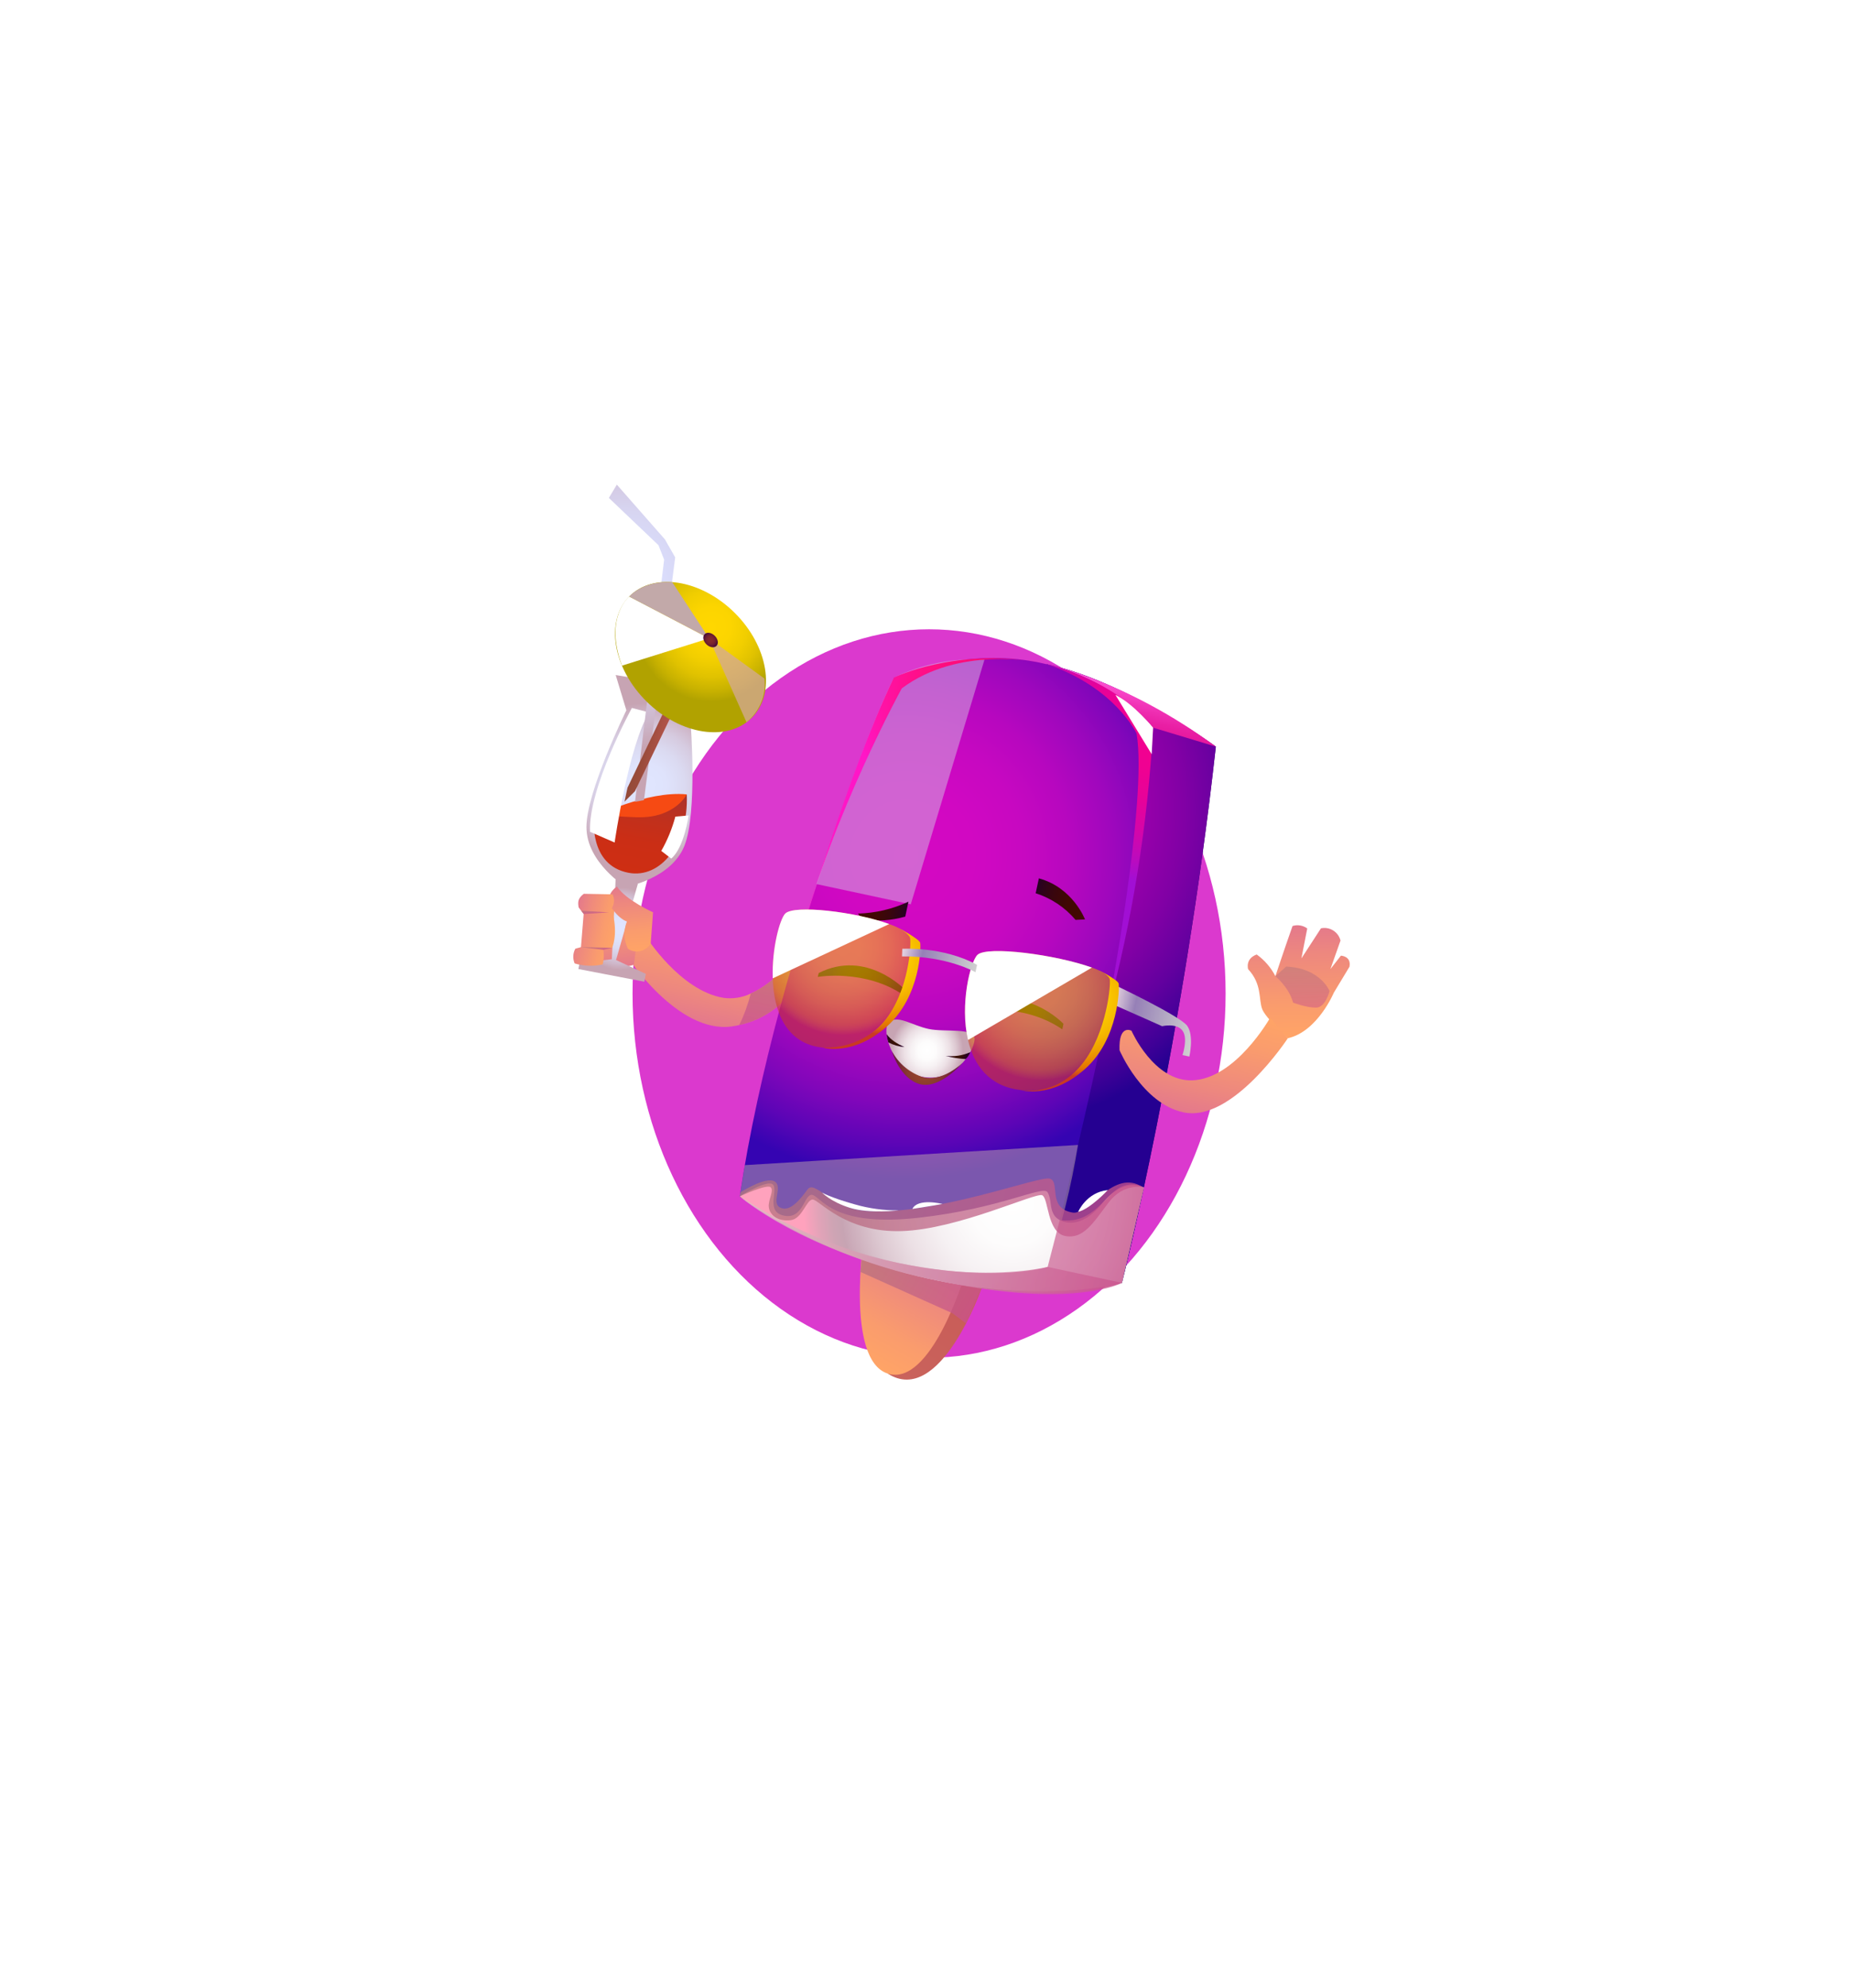 <svg width="178" height="191" viewBox="0 0 178 191" fill="none" xmlns="http://www.w3.org/2000/svg">
<g opacity="0.8" filter="url(#filter0_f_595_12489)">
<ellipse cx="89.296" cy="95.468" rx="28.5" ry="35" fill="#D208C2"/>
</g>
<path fill-rule="evenodd" clip-rule="evenodd" d="M60.228 91.84C60.228 91.84 65.106 99.358 70.321 98.634C70.574 98.597 70.821 98.554 71.06 98.496C76.004 97.421 77.364 92.901 77.364 92.901L78.003 89.923C78.003 89.923 75.328 94.059 72.155 95.47L72.155 95.473C71.343 95.864 70.433 96.008 69.54 95.885C65.368 95.202 62.09 89.998 62.09 89.998C62.09 89.998 60.533 89.551 60.228 91.84Z" fill="url(#paint0_linear_595_12489)"/>
<path style="mix-blend-mode:multiply" opacity="0.74" fill-rule="evenodd" clip-rule="evenodd" d="M71.06 98.496C76.004 97.421 77.364 92.901 77.364 92.901L78.003 89.923C78.003 89.923 75.328 94.058 72.155 95.469L72.155 95.473C71.89 96.514 71.523 97.526 71.06 98.496Z" fill="url(#paint1_linear_595_12489)"/>
<path fill-rule="evenodd" clip-rule="evenodd" d="M56.737 92.348C58.037 92.997 59.536 93.125 60.927 92.706L61.554 87.65L58.233 86.492L56.737 92.348Z" fill="url(#paint2_linear_595_12489)"/>
<path fill-rule="evenodd" clip-rule="evenodd" d="M100.692 121.739L107.832 123.271C107.832 123.271 113.705 100.273 116.857 71.744C116.857 71.744 108.298 65.473 100.61 63.823L100.692 121.739Z" fill="url(#paint3_linear_595_12489)"/>
<path fill-rule="evenodd" clip-rule="evenodd" d="M100.692 121.739L107.832 123.271C107.832 123.271 113.705 100.273 116.857 71.744C116.857 71.744 108.298 65.473 100.61 63.823L100.692 121.739Z" fill="url(#paint4_radial_595_12489)"/>
<path fill-rule="evenodd" clip-rule="evenodd" d="M100.692 121.739C100.692 121.739 108.765 91.736 110.827 69.923C110.827 69.923 102.158 58.928 85.914 65.107C85.914 65.107 74.726 90.735 71.1 114.959C71.1 114.959 82.856 123.751 100.692 121.739Z" fill="url(#paint5_radial_595_12489)"/>
<path fill-rule="evenodd" clip-rule="evenodd" d="M71.1 114.959C71.1 114.959 88.196 127.369 107.832 123.271L100.692 121.739C100.692 121.739 91.051 122.301 86.226 121.002C80.968 119.579 75.892 117.551 71.1 114.959Z" fill="#24000A"/>
<path fill-rule="evenodd" clip-rule="evenodd" d="M94.356 123.745C94.356 123.745 90.371 135.237 85.328 131.992L92.523 123.351L94.356 123.745Z" fill="url(#paint6_linear_595_12489)"/>
<path fill-rule="evenodd" clip-rule="evenodd" d="M92.656 122.733C92.656 122.733 89.446 133.305 85.328 131.992C81.209 130.679 83.05 118.693 83.05 118.693C83.05 118.693 85.932 118.678 92.656 122.733Z" fill="url(#paint7_linear_595_12489)"/>
<path fill-rule="evenodd" clip-rule="evenodd" d="M116.858 71.744L110.827 69.923C110.827 69.923 107.657 65.608 100.61 63.823C100.61 63.823 108.225 65.348 116.858 71.744Z" fill="url(#paint8_linear_595_12489)"/>
<path fill-rule="evenodd" clip-rule="evenodd" d="M121.311 96.961C120.953 96.009 121.315 94.589 119.96 93.127C119.96 93.127 119.655 92.136 120.783 91.717C121.539 92.26 122.156 92.975 122.582 93.802C122.582 93.802 123.355 91.458 124.229 88.981C124.467 88.907 124.718 88.889 124.964 88.93C125.209 88.971 125.442 89.069 125.643 89.216L125.08 92.097L126.96 89.204C127.364 89.118 127.787 89.192 128.137 89.411C128.488 89.63 128.739 89.977 128.839 90.379L127.868 93.125L128.878 91.83C128.878 91.83 129.9 91.871 129.7 92.898L128.2 95.382C128.2 95.382 126.635 99.129 123.777 99.766C123.777 99.766 121.64 97.835 121.311 96.961Z" fill="url(#paint9_linear_595_12489)"/>
<path fill-rule="evenodd" clip-rule="evenodd" d="M106.392 97.472C106.392 97.472 110.346 76.93 109.238 70.487C109.238 70.487 107.179 66.053 100.61 63.823C100.61 63.823 107.083 65.221 110.827 69.922C110.315 79.235 108.829 88.469 106.392 97.472Z" fill="url(#paint10_radial_595_12489)"/>
<g style="mix-blend-mode:soft-light" opacity="0.5">
<path fill-rule="evenodd" clip-rule="evenodd" d="M94.621 63.386L87.536 86.897L78.474 84.953C78.474 84.953 82.895 71.171 85.914 65.107C88.625 63.811 91.62 63.219 94.621 63.386Z" fill="#D2BDE1"/>
</g>
<path style="mix-blend-mode:multiply" opacity="0.74" fill-rule="evenodd" clip-rule="evenodd" d="M92.849 127.172L91.541 126.191L82.703 122.223L83.05 118.693C86.265 120.346 88.942 121.197 92.523 123.351L94.356 123.744L92.849 127.172Z" fill="url(#paint11_linear_595_12489)"/>
<path fill-rule="evenodd" clip-rule="evenodd" d="M104.282 88.347C104.282 88.347 103.11 85.284 99.847 84.401L99.54 85.832C101.033 86.309 102.362 87.196 103.375 88.392L104.282 88.347Z" fill="url(#paint12_linear_595_12489)"/>
<path fill-rule="evenodd" clip-rule="evenodd" d="M82.46 87.788C84.139 87.743 85.792 87.353 87.314 86.643L87.007 88.075C85.679 88.46 84.284 88.554 82.916 88.351L82.46 87.788Z" fill="url(#paint13_linear_595_12489)"/>
<g style="mix-blend-mode:soft-light">
<path fill-rule="evenodd" clip-rule="evenodd" d="M110.827 69.922L110.691 72.472L107.207 66.773C108.966 67.636 110.827 69.922 110.827 69.922Z" fill="white"/>
</g>
<path fill-rule="evenodd" clip-rule="evenodd" d="M99.707 63.639C99.707 63.639 92.181 62.025 86.674 66.145C86.674 66.145 80.138 77.978 76.763 90.565C76.763 90.565 81.395 74.475 85.914 65.107C85.914 65.107 91.78 62.243 99.707 63.639Z" fill="url(#paint14_radial_595_12489)"/>
<g style="mix-blend-mode:soft-light" opacity="0.5">
<path fill-rule="evenodd" clip-rule="evenodd" d="M103.609 110.021L71.586 111.959L71.1 114.959C71.1 114.959 83.697 124.45 100.692 121.739C101.992 117.922 102.967 114.002 103.609 110.021Z" fill="#C2A9A9"/>
</g>
<path style="mix-blend-mode:multiply" opacity="0.5" fill-rule="evenodd" clip-rule="evenodd" d="M122.583 93.803C122.583 93.803 123.885 94.871 124.281 96.343C124.281 96.343 125.551 96.831 126.484 96.824C127.417 96.817 127.783 95.228 127.783 95.228C127.783 95.228 126.922 93.017 123.61 92.882L122.583 93.803Z" fill="url(#paint15_linear_595_12489)"/>
<path fill-rule="evenodd" clip-rule="evenodd" d="M109.937 114.114C109.937 114.114 108.059 113.005 105.922 115.657C103.785 118.309 101.806 117.519 101.326 116.776C100.845 116.033 101.102 115.282 100.682 114.567C100.262 113.851 96.132 116.149 88.257 117.02C80.383 117.89 79.097 115.299 78.192 114.861C77.288 114.423 77.331 117.142 75.432 116.828C73.532 116.514 74.8 114.438 74.311 113.846C73.822 113.253 71.1 114.959 71.1 114.959C71.1 114.959 77.84 120.33 89.186 122.855C100.531 125.381 107.832 123.27 107.832 123.27L109.937 114.114Z" fill="url(#paint16_radial_595_12489)"/>
<path style="mix-blend-mode:multiply" opacity="0.74" fill-rule="evenodd" clip-rule="evenodd" d="M101.854 117.237L100.692 121.739C100.692 121.739 87.118 125.184 71.1 114.959C71.1 114.959 77.012 120.244 90.092 123.049C103.172 125.855 107.832 123.271 107.832 123.271L109.937 114.114C109.937 114.114 108.447 113.12 106.869 114.688C105.292 116.256 104.227 117.544 101.854 117.237Z" fill="url(#paint17_linear_595_12489)"/>
<path style="mix-blend-mode:multiply" opacity="0.74" fill-rule="evenodd" clip-rule="evenodd" d="M109.84 114.093C109.84 114.093 108.008 113.639 106.551 115.551C105.094 117.463 104.151 119.105 102.384 118.769C100.617 118.433 100.798 115.148 100.169 114.853C99.541 114.557 92.094 118.125 86.664 118.297C81.234 118.469 78.733 115.276 78.113 115.266C77.493 115.255 77.125 117.126 75.981 117.251C74.685 117.392 73.967 116.695 73.89 115.99C73.812 115.285 74.424 114.421 74.07 114.084C73.716 113.746 71.1 114.959 71.1 114.959L71.186 114.562C71.186 114.562 73.59 113.021 74.442 113.524C75.294 114.026 74.067 115.591 74.998 116.042C75.93 116.494 76.902 115.263 77.613 114.295C78.323 113.328 79.896 116.154 83.256 116.369C89.983 116.799 99.827 112.966 100.893 113.256C101.958 113.545 100.599 116.118 103.117 116.521C104.647 116.766 107.081 112.191 109.84 114.093Z" fill="url(#paint18_linear_595_12489)"/>
<g style="mix-blend-mode:soft-light">
<path fill-rule="evenodd" clip-rule="evenodd" d="M86.394 116.306C86.394 116.306 83.581 116.654 81.693 116.064C79.805 115.474 79.014 114.597 79.014 114.597C79.014 114.597 79.757 115.057 82.15 115.728C83.529 116.127 84.959 116.322 86.394 116.306Z" fill="white"/>
</g>
<g style="mix-blend-mode:soft-light">
<path fill-rule="evenodd" clip-rule="evenodd" d="M90.58 115.689C90.58 115.689 88.214 115.092 87.689 116.167C87.689 116.167 89.907 115.826 90.58 115.689Z" fill="white"/>
</g>
<path style="mix-blend-mode:multiply" opacity="0.74" fill-rule="evenodd" clip-rule="evenodd" d="M107.832 123.271L100.692 121.739C100.692 121.739 96.204 123.294 86.565 121.41C76.925 119.525 71.1 114.959 71.1 114.959C71.1 114.959 77.796 120.276 88.414 122.692C101.942 125.769 107.832 123.271 107.832 123.271Z" fill="url(#paint19_linear_595_12489)"/>
<g style="mix-blend-mode:soft-light">
<path fill-rule="evenodd" clip-rule="evenodd" d="M106.472 114.358C106.472 114.358 104.793 116.164 103.619 116.453C103.619 116.453 104.422 114.558 106.472 114.358Z" fill="white"/>
</g>
<path fill-rule="evenodd" clip-rule="evenodd" d="M78.597 93.871C78.597 93.871 83.148 93.081 86.884 95.648L86.998 95.115C86.998 95.115 83.274 91.172 78.692 93.499L78.597 93.871Z" fill="url(#paint20_radial_595_12489)"/>
<path fill-rule="evenodd" clip-rule="evenodd" d="M93.812 97.135C93.812 97.135 98.363 96.345 102.099 98.912L102.213 98.379C102.213 98.379 98.489 94.436 93.906 96.762L93.812 97.135Z" fill="url(#paint21_radial_595_12489)"/>
<path fill-rule="evenodd" clip-rule="evenodd" d="M85.54 98.133C84.532 98.758 85.757 102.858 88.562 103.46C91.724 104.138 93.617 101.063 93.669 99.876C93.722 98.69 90.825 99.21 89.256 98.873C87.687 98.537 86.429 97.58 85.54 98.133Z" fill="url(#paint22_radial_595_12489)"/>
<path fill-rule="evenodd" clip-rule="evenodd" d="M85.211 99.378C85.659 99.957 86.193 100.273 86.928 100.616C86.386 100.571 85.859 100.417 85.379 100.164C85.298 99.908 85.242 99.645 85.211 99.378Z" fill="url(#paint23_radial_595_12489)"/>
<path fill-rule="evenodd" clip-rule="evenodd" d="M90.889 101.458C91.696 101.556 92.513 101.434 93.255 101.103C93.161 101.355 93.011 101.582 92.818 101.77C92.167 101.73 91.521 101.626 90.889 101.458Z" fill="url(#paint24_radial_595_12489)"/>
<path fill-rule="evenodd" clip-rule="evenodd" d="M85.73 101.028C85.73 101.028 86.473 103.65 88.407 104.174C90.34 104.698 92.514 102.128 92.514 102.128C92.514 102.128 90.517 104.112 88.562 103.46C87.353 103.021 86.346 102.156 85.73 101.028Z" fill="url(#paint25_radial_595_12489)"/>
<path fill-rule="evenodd" clip-rule="evenodd" d="M108.748 99.043C108.748 99.043 107.504 98.368 107.601 100.916C107.601 100.916 109.763 106.029 113.743 106.888C118.446 107.902 123.777 99.766 123.777 99.766L122.069 97.807C122.069 97.807 118.747 103.693 114.569 103.812C110.89 103.916 108.748 99.043 108.748 99.043Z" fill="url(#paint26_linear_595_12489)"/>
<path fill-rule="evenodd" clip-rule="evenodd" d="M66.376 69.441L68.586 66.676L63.904 65.651L59.176 64.866L60.202 68.254C60.202 68.254 56.357 76.061 56.365 79.482C56.374 82.904 60.141 85.222 60.141 85.222C60.141 85.222 64.498 84.466 65.775 81.292C67.052 78.118 66.376 69.441 66.376 69.441Z" fill="url(#paint27_radial_595_12489)"/>
<path fill-rule="evenodd" clip-rule="evenodd" d="M59.21 92.25L61.312 84.91L59.168 84.497L58.804 92.172L55.699 92.547L55.59 93.116L61.927 94.334L62.072 93.581L59.21 92.25Z" fill="url(#paint28_radial_595_12489)"/>
<path fill-rule="evenodd" clip-rule="evenodd" d="M57.093 78.504C57.093 78.504 56.542 83.125 60.401 83.867C63.488 84.461 66.2 81.095 66.009 76.333C66.009 76.333 65.047 77.452 62.364 77.821C59.681 78.189 57.093 78.504 57.093 78.504Z" fill="url(#paint29_linear_595_12489)"/>
<path fill-rule="evenodd" clip-rule="evenodd" d="M57.093 78.504C57.093 78.504 62.153 75.952 66.009 76.333C66.009 76.333 65.351 77.679 63.371 78.278C61.392 78.877 59.536 78.197 57.093 78.504Z" fill="#F64A13"/>
<g style="mix-blend-mode:soft-light">
<path fill-rule="evenodd" clip-rule="evenodd" d="M60.732 68.028C60.732 68.028 56.513 75.76 56.71 79.929L59.073 80.959C59.073 80.959 60.426 71.584 62.396 68.464L60.732 68.028Z" fill="white"/>
</g>
<g style="mix-blend-mode:soft-light">
<path fill-rule="evenodd" clip-rule="evenodd" d="M63.556 81.766C64.148 80.73 64.603 79.622 64.909 78.469L66.185 78.357C66.185 78.357 65.761 81.458 64.513 82.501L63.556 81.766Z" fill="white"/>
</g>
<path fill-rule="evenodd" clip-rule="evenodd" d="M62.54 90.65L62.765 87.662C62.765 87.662 60.182 86.514 59.299 85.19C59.299 85.19 58.333 85.768 58.52 86.844C58.52 86.844 59.294 88.212 60.257 88.548C60.086 88.967 60.007 89.417 60.024 89.87C60.041 90.322 60.155 90.765 60.358 91.169C60.533 91.286 60.73 91.366 60.937 91.403C61.145 91.44 61.357 91.434 61.562 91.385C61.767 91.336 61.959 91.246 62.128 91.119C62.296 90.993 62.436 90.833 62.54 90.65Z" fill="url(#paint30_linear_595_12489)"/>
<path fill-rule="evenodd" clip-rule="evenodd" d="M56.108 85.887C55.551 86.32 55.522 86.643 55.613 87.192L56.097 87.824L55.837 91.013L55.295 91.163C55.179 91.379 55.113 91.618 55.102 91.863C55.091 92.108 55.135 92.352 55.231 92.577C56.105 92.843 57.032 92.874 57.922 92.668C58.055 92.167 58.066 91.641 57.954 91.136L58.831 91.07C58.831 91.07 59.392 89.92 58.914 87.834L58.53 87.676C58.53 87.676 59.327 86.851 58.869 85.937L56.108 85.887Z" fill="url(#paint31_linear_595_12489)"/>
<path style="mix-blend-mode:multiply" opacity="0.74" fill-rule="evenodd" clip-rule="evenodd" d="M56.097 87.824L58.53 87.676L55.858 87.511L56.097 87.824Z" fill="url(#paint32_linear_595_12489)"/>
<path style="mix-blend-mode:multiply" opacity="0.74" fill-rule="evenodd" clip-rule="evenodd" d="M57.976 91.269L55.837 91.013L58.831 91.07L57.976 91.269Z" fill="url(#paint33_linear_595_12489)"/>
<path opacity="0.55" fill-rule="evenodd" clip-rule="evenodd" d="M79.083 100.668C75.501 100.302 74.371 97.125 74.27 94.011C74.172 91.143 74.947 88.326 75.464 87.79C76.328 86.904 82.27 87.623 85.465 88.794C86.387 89.127 87.08 89.503 87.361 89.887C88.62 91.6 85.964 101.374 79.083 100.668Z" fill="url(#paint34_radial_595_12489)"/>
<path opacity="0.55" fill-rule="evenodd" clip-rule="evenodd" d="M98.129 104.749C95.046 104.402 93.596 102.333 93.038 99.935C92.236 96.5 93.264 92.4 93.946 91.75C94.879 90.865 101.473 91.729 104.949 92.977C105.906 93.327 106.626 93.7 106.93 94.08C108.327 95.823 105.625 105.587 98.129 104.749Z" fill="url(#paint35_radial_595_12489)"/>
<path fill-rule="evenodd" clip-rule="evenodd" d="M107.192 94.673C107.192 94.673 113.432 97.633 114.105 98.574C114.778 99.516 114.31 101.527 114.31 101.527L113.648 101.385C113.648 101.385 114.211 99.778 113.643 99.027C113.075 98.276 111.692 98.608 111.692 98.608L107.196 96.612C107.196 96.612 107.454 95.268 107.192 94.673Z" fill="url(#paint36_linear_595_12489)"/>
<path fill-rule="evenodd" clip-rule="evenodd" d="M79.084 100.667C79.084 100.667 81.954 101.546 85.231 98.643C88.508 95.74 88.517 90.951 88.443 90.595C88.369 90.238 86.412 89.193 86.412 89.193C86.412 89.193 87.323 89.691 87.463 90.117C87.604 90.544 87.407 95.224 84.99 98.117C82.603 100.974 79.084 100.667 79.084 100.667Z" fill="url(#paint37_radial_595_12489)"/>
<path fill-rule="evenodd" clip-rule="evenodd" d="M98.131 104.752C98.131 104.752 101.001 105.631 104.277 102.728C107.554 99.825 107.596 94.872 107.522 94.515C107.448 94.159 105.658 93.262 105.658 93.262C105.658 93.262 106.511 93.642 106.652 94.068C106.793 94.495 106.384 99.253 104.036 102.202C101.438 105.466 98.131 104.752 98.131 104.752Z" fill="url(#paint38_radial_595_12489)"/>
<g style="mix-blend-mode:soft-light">
<path fill-rule="evenodd" clip-rule="evenodd" d="M85.465 88.794L74.27 94.011C74.172 91.143 74.947 88.326 75.464 87.79C76.328 86.904 82.27 87.623 85.465 88.794Z" fill="white"/>
</g>
<g style="mix-blend-mode:soft-light">
<path fill-rule="evenodd" clip-rule="evenodd" d="M104.949 92.977L93.038 99.935C92.236 96.5 93.264 92.4 93.946 91.75C94.879 90.865 101.473 91.729 104.949 92.977Z" fill="white"/>
</g>
<path fill-rule="evenodd" clip-rule="evenodd" d="M86.721 91.171C86.721 91.171 90.606 90.916 93.91 92.713L93.758 93.421C93.758 93.421 91.022 91.85 86.691 91.905L86.721 91.171Z" fill="url(#paint39_linear_595_12489)"/>
<path fill-rule="evenodd" clip-rule="evenodd" d="M61.032 77.047L63.831 53.777L63.286 52.388L58.52 47.847L59.286 46.57L63.901 51.825L64.894 53.557L61.894 76.885L61.032 77.047Z" fill="url(#paint40_radial_595_12489)"/>
<path fill-rule="evenodd" clip-rule="evenodd" d="M65.685 64.443L60.309 75.696L60.022 77.035L61.028 76.032L66.418 64.833L65.685 64.443Z" fill="url(#paint41_linear_595_12489)"/>
<path d="M72.264 68.962C74.595 66.602 73.845 62.082 70.59 58.867C67.334 55.652 62.806 54.959 60.475 57.32C58.144 59.68 58.894 64.2 62.149 67.414C65.405 70.629 69.933 71.322 72.264 68.962Z" fill="url(#paint42_radial_595_12489)"/>
<g style="mix-blend-mode:soft-light">
<path fill-rule="evenodd" clip-rule="evenodd" d="M59.781 63.962L68.146 61.342L60.475 57.32C60.475 57.32 58.038 59.288 59.781 63.962Z" fill="white"/>
</g>
<g style="mix-blend-mode:soft-light">
<path fill-rule="evenodd" clip-rule="evenodd" d="M64.613 55.939L68.146 61.342L60.475 57.32C60.475 57.32 61.808 55.753 64.613 55.939Z" fill="#C2A9A9"/>
</g>
<g style="mix-blend-mode:multiply" opacity="0.74">
<path fill-rule="evenodd" clip-rule="evenodd" d="M71.75 69.406L68.146 61.342L73.479 65.209C73.562 65.997 73.447 66.793 73.146 67.526C72.844 68.259 72.364 68.905 71.75 69.406Z" fill="#D4A998"/>
</g>
<path fill-rule="evenodd" clip-rule="evenodd" d="M68.697 61.094C69.012 61.405 69.087 61.84 68.864 62.065C68.642 62.291 68.206 62.221 67.891 61.91C67.576 61.599 67.501 61.164 67.723 60.938C67.946 60.713 68.382 60.783 68.697 61.094Z" fill="url(#paint43_radial_595_12489)"/>
<defs>
<filter id="filter0_f_595_12489" x="0.796" y="0.468" width="177" height="190" filterUnits="userSpaceOnUse" color-interpolation-filters="sRGB">
<feFlood flood-opacity="0" result="BackgroundImageFix"/>
<feBlend mode="normal" in="SourceGraphic" in2="BackgroundImageFix" result="shape"/>
<feGaussianBlur stdDeviation="30" result="effect1_foregroundBlur_595_12489"/>
</filter>
<linearGradient id="paint0_linear_595_12489" x1="67.504" y1="98.359" x2="69.696" y2="88.141" gradientUnits="userSpaceOnUse">
<stop offset="0.006" stop-color="#E4798B"/>
<stop offset="0.247" stop-color="#ED877F"/>
<stop offset="0.702" stop-color="#FA9C6D"/>
<stop offset="1" stop-color="#FFA466"/>
</linearGradient>
<linearGradient id="paint1_linear_595_12489" x1="73.5" y1="99.019" x2="75.564" y2="89.4" gradientUnits="userSpaceOnUse">
<stop stop-color="#CA528D"/>
<stop offset="1" stop-color="#B3757C"/>
</linearGradient>
<linearGradient id="paint2_linear_595_12489" x1="59.404" y1="92.96" x2="58.836" y2="86.44" gradientUnits="userSpaceOnUse">
<stop offset="0.006" stop-color="#E4798B"/>
<stop offset="0.247" stop-color="#ED877F"/>
<stop offset="0.702" stop-color="#FA9C6D"/>
<stop offset="1" stop-color="#FFA466"/>
</linearGradient>
<linearGradient id="paint3_linear_595_12489" x1="113.904" y1="95.625" x2="103.843" y2="93.466" gradientUnits="userSpaceOnUse">
<stop stop-color="#1A1C64"/>
<stop offset="0.994" stop-color="#640B92"/>
</linearGradient>
<radialGradient id="paint4_radial_595_12489" cx="0" cy="0" r="1" gradientUnits="userSpaceOnUse" gradientTransform="translate(93.237 77.803) rotate(12.63) scale(30.901 30.901)">
<stop offset="0.006" stop-color="#B600B1"/>
<stop offset="0.216" stop-color="#B300B0"/>
<stop offset="0.38" stop-color="#A900AE"/>
<stop offset="0.528" stop-color="#9900AB"/>
<stop offset="0.667" stop-color="#8100A5"/>
<stop offset="0.799" stop-color="#63009F"/>
<stop offset="0.925" stop-color="#3F0097"/>
<stop offset="1" stop-color="#250091"/>
</radialGradient>
<radialGradient id="paint5_radial_595_12489" cx="0" cy="0" r="1" gradientUnits="userSpaceOnUse" gradientTransform="translate(87.092 82.287) rotate(12.63) scale(30.901 30.901)">
<stop offset="0.006" stop-color="#D408C2"/>
<stop offset="0.209" stop-color="#D108C2"/>
<stop offset="0.367" stop-color="#C708C1"/>
<stop offset="0.509" stop-color="#B707BF"/>
<stop offset="0.643" stop-color="#9F07BD"/>
<stop offset="0.77" stop-color="#8106BA"/>
<stop offset="0.891" stop-color="#5D05B6"/>
<stop offset="1" stop-color="#3504B2"/>
</radialGradient>
<linearGradient id="paint6_linear_595_12489" x1="87.146" y1="133.029" x2="92.875" y2="122.906" gradientUnits="userSpaceOnUse">
<stop stop-color="#C9635C"/>
<stop offset="0.971" stop-color="#C95B57"/>
<stop offset="0.994" stop-color="#C95B57"/>
</linearGradient>
<linearGradient id="paint7_linear_595_12489" x1="82.68" y1="130.55" x2="88.462" y2="120.333" gradientUnits="userSpaceOnUse">
<stop stop-color="#FFA466"/>
<stop offset="0.298" stop-color="#FA9C6D"/>
<stop offset="0.753" stop-color="#ED877F"/>
<stop offset="0.994" stop-color="#E4798B"/>
</linearGradient>
<linearGradient id="paint8_linear_595_12489" x1="108.279" y1="69.904" x2="109.188" y2="65.663" gradientUnits="userSpaceOnUse">
<stop stop-color="#E6179D"/>
<stop offset="0.216" stop-color="#E91FA4"/>
<stop offset="0.547" stop-color="#F134B7"/>
<stop offset="0.95" stop-color="#FD57D7"/>
<stop offset="0.994" stop-color="#FF5BDB"/>
</linearGradient>
<linearGradient id="paint9_linear_595_12489" x1="125.003" y1="99.73" x2="124.717" y2="88.905" gradientUnits="userSpaceOnUse">
<stop stop-color="#FFA466"/>
<stop offset="0.298" stop-color="#FA9C6D"/>
<stop offset="0.753" stop-color="#ED877F"/>
<stop offset="0.994" stop-color="#E4798B"/>
</linearGradient>
<radialGradient id="paint10_radial_595_12489" cx="0" cy="0" r="1" gradientUnits="userSpaceOnUse" gradientTransform="translate(111.432 69.942) rotate(-167.891) scale(14.992 14.992)">
<stop offset="0.006" stop-color="#F3008F"/>
<stop offset="0.271" stop-color="#F00192"/>
<stop offset="0.477" stop-color="#E6029A"/>
<stop offset="0.663" stop-color="#D605A8"/>
<stop offset="0.836" stop-color="#BF0ABB"/>
<stop offset="1" stop-color="#A10FD4"/>
</radialGradient>
<linearGradient id="paint11_linear_595_12489" x1="93.596" y1="125.851" x2="82.54" y2="119.594" gradientUnits="userSpaceOnUse">
<stop stop-color="#CA528D"/>
<stop offset="1" stop-color="#B3757C"/>
</linearGradient>
<linearGradient id="paint12_linear_595_12489" x1="104.565" y1="87.03" x2="99.516" y2="85.947" gradientUnits="userSpaceOnUse">
<stop offset="0.006" stop-color="#430900"/>
<stop offset="0.375" stop-color="#410803"/>
<stop offset="0.662" stop-color="#39060D"/>
<stop offset="0.921" stop-color="#2C021D"/>
<stop offset="1" stop-color="#270024"/>
</linearGradient>
<linearGradient id="paint13_linear_595_12489" x1="82.632" y1="86.959" x2="87.038" y2="87.904" gradientUnits="userSpaceOnUse">
<stop offset="0.006" stop-color="#430900"/>
<stop offset="0.375" stop-color="#410803"/>
<stop offset="0.662" stop-color="#39060D"/>
<stop offset="0.921" stop-color="#2C021D"/>
<stop offset="1" stop-color="#270024"/>
</linearGradient>
<radialGradient id="paint14_radial_595_12489" cx="0" cy="0" r="1" gradientUnits="userSpaceOnUse" gradientTransform="translate(97.618 66.922) rotate(-167.891) scale(15.554)">
<stop offset="0.006" stop-color="#FF0B70"/>
<stop offset="0.265" stop-color="#FF0B73"/>
<stop offset="0.466" stop-color="#FF0D7D"/>
<stop offset="0.648" stop-color="#FF0F8D"/>
<stop offset="0.818" stop-color="#FF12A5"/>
<stop offset="0.979" stop-color="#FF15C2"/>
<stop offset="1" stop-color="#FF16C7"/>
</radialGradient>
<linearGradient id="paint15_linear_595_12489" x1="125.239" y1="96.854" x2="125.132" y2="92.838" gradientUnits="userSpaceOnUse">
<stop stop-color="#CA528D"/>
<stop offset="1" stop-color="#B3757C"/>
</linearGradient>
<radialGradient id="paint16_radial_595_12489" cx="0" cy="0" r="1" gradientUnits="userSpaceOnUse" gradientTransform="translate(97.301 115.66) rotate(-167.891) scale(20.139 20.139)">
<stop offset="0.006" stop-color="white"/>
<stop offset="0.198" stop-color="#FDFCFC"/>
<stop offset="0.363" stop-color="#F6F1F3"/>
<stop offset="0.517" stop-color="#ECE0E5"/>
<stop offset="0.664" stop-color="#DCC7D0"/>
<stop offset="0.806" stop-color="#C9A7B6"/>
<stop offset="0.818" stop-color="#C7A4B3"/>
<stop offset="0.863" stop-color="#CEA4B4"/>
<stop offset="0.927" stop-color="#E1A3B8"/>
<stop offset="1" stop-color="#FFA2BD"/>
</radialGradient>
<linearGradient id="paint17_linear_595_12489" x1="108.596" y1="120.365" x2="71.642" y2="112.437" gradientUnits="userSpaceOnUse">
<stop stop-color="#CA528D"/>
<stop offset="1" stop-color="#DDC2C5"/>
</linearGradient>
<linearGradient id="paint18_linear_595_12489" x1="108.778" y1="119.042" x2="71.921" y2="111.135" gradientUnits="userSpaceOnUse">
<stop stop-color="#CA528D"/>
<stop offset="1" stop-color="#B3757C"/>
</linearGradient>
<linearGradient id="paint19_linear_595_12489" x1="107.508" y1="124.782" x2="70.688" y2="116.882" gradientUnits="userSpaceOnUse">
<stop stop-color="#CA528D"/>
<stop offset="1" stop-color="#DDC2C5"/>
</linearGradient>
<radialGradient id="paint20_radial_595_12489" cx="0" cy="0" r="1" gradientUnits="userSpaceOnUse" gradientTransform="translate(82.927 93.841) rotate(12.109) scale(3.068 3.068)">
<stop offset="0.006" stop-color="#3B1400"/>
<stop offset="0.375" stop-color="#391203"/>
<stop offset="0.662" stop-color="#340D0D"/>
<stop offset="0.921" stop-color="#2B041D"/>
<stop offset="1" stop-color="#270024"/>
</radialGradient>
<radialGradient id="paint21_radial_595_12489" cx="0" cy="0" r="1" gradientUnits="userSpaceOnUse" gradientTransform="translate(98.142 97.104) rotate(12.109) scale(3.068 3.068)">
<stop offset="0.006" stop-color="#3B1400"/>
<stop offset="0.375" stop-color="#391203"/>
<stop offset="0.662" stop-color="#340D0D"/>
<stop offset="0.921" stop-color="#2B041D"/>
<stop offset="1" stop-color="#270024"/>
</radialGradient>
<radialGradient id="paint22_radial_595_12489" cx="0" cy="0" r="1" gradientUnits="userSpaceOnUse" gradientTransform="translate(89.096 100.961) rotate(12.109) scale(3.466 3.666)">
<stop offset="0.006" stop-color="white"/>
<stop offset="0.242" stop-color="#FDFCFC"/>
<stop offset="0.443" stop-color="#F6F1F3"/>
<stop offset="0.631" stop-color="#ECE0E5"/>
<stop offset="0.811" stop-color="#DCC7D0"/>
<stop offset="0.985" stop-color="#C9A7B6"/>
<stop offset="1" stop-color="#C7A4B3"/>
</radialGradient>
<radialGradient id="paint23_radial_595_12489" cx="0" cy="0" r="1" gradientUnits="userSpaceOnUse" gradientTransform="translate(86.057 100.004) rotate(12.109) scale(0.753 0.753)">
<stop offset="0.006" stop-color="#3B1400"/>
<stop offset="0.375" stop-color="#391203"/>
<stop offset="0.662" stop-color="#340D0D"/>
<stop offset="0.921" stop-color="#2B041D"/>
<stop offset="1" stop-color="#270024"/>
</radialGradient>
<radialGradient id="paint24_radial_595_12489" cx="0" cy="0" r="1" gradientUnits="userSpaceOnUse" gradientTransform="translate(92.062 101.277) rotate(12.109) scale(0.847 0.847)">
<stop offset="0.006" stop-color="#3B1400"/>
<stop offset="0.375" stop-color="#391203"/>
<stop offset="0.662" stop-color="#340D0D"/>
<stop offset="0.921" stop-color="#2B041D"/>
<stop offset="1" stop-color="#270024"/>
</radialGradient>
<radialGradient id="paint25_radial_595_12489" cx="0" cy="0" r="1" gradientUnits="userSpaceOnUse" gradientTransform="translate(88.849 102.801) rotate(12.109) scale(2.629 2.629)">
<stop offset="0.006" stop-color="#95452C"/>
<stop offset="0.36" stop-color="#92422D"/>
<stop offset="0.635" stop-color="#883A30"/>
<stop offset="0.883" stop-color="#782B34"/>
<stop offset="1" stop-color="#6D2237"/>
</radialGradient>
<linearGradient id="paint26_linear_595_12489" x1="114.169" y1="106.973" x2="116.398" y2="96.585" gradientUnits="userSpaceOnUse">
<stop offset="0.006" stop-color="#E4798B"/>
<stop offset="0.247" stop-color="#ED877F"/>
<stop offset="0.702" stop-color="#FA9C6D"/>
<stop offset="1" stop-color="#FFA466"/>
</linearGradient>
<radialGradient id="paint27_radial_595_12489" cx="0" cy="0" r="1" gradientUnits="userSpaceOnUse" gradientTransform="translate(62.01 75.427) rotate(10.888) scale(7.854)">
<stop offset="0.006" stop-color="#E0E6FF"/>
<stop offset="0.261" stop-color="#DFE3FC"/>
<stop offset="0.478" stop-color="#DBDAF1"/>
<stop offset="0.682" stop-color="#D6CBE0"/>
<stop offset="0.876" stop-color="#CEB5C7"/>
<stop offset="1" stop-color="#C7A4B3"/>
</radialGradient>
<radialGradient id="paint28_radial_595_12489" cx="0" cy="0" r="1" gradientUnits="userSpaceOnUse" gradientTransform="translate(59.609 89.227) rotate(10.888) scale(3.955 3.955)">
<stop offset="0.006" stop-color="#E0E6FF"/>
<stop offset="0.261" stop-color="#DFE3FC"/>
<stop offset="0.478" stop-color="#DBDAF1"/>
<stop offset="0.682" stop-color="#D6CBE0"/>
<stop offset="0.876" stop-color="#CEB5C7"/>
<stop offset="1" stop-color="#C7A4B3"/>
</radialGradient>
<linearGradient id="paint29_linear_595_12489" x1="60.447" y1="83.868" x2="62.045" y2="75.563" gradientUnits="userSpaceOnUse">
<stop offset="0.006" stop-color="#CE2E13"/>
<stop offset="0.364" stop-color="#CB2E15"/>
<stop offset="0.642" stop-color="#C1301C"/>
<stop offset="0.892" stop-color="#B13227"/>
<stop offset="1" stop-color="#A7332D"/>
</linearGradient>
<linearGradient id="paint30_linear_595_12489" x1="61.006" y1="91.458" x2="60.451" y2="85.089" gradientUnits="userSpaceOnUse">
<stop stop-color="#FFA466"/>
<stop offset="0.298" stop-color="#FA9C6D"/>
<stop offset="0.753" stop-color="#ED877F"/>
<stop offset="0.994" stop-color="#E4798B"/>
</linearGradient>
<linearGradient id="paint31_linear_595_12489" x1="55.119" y1="88.854" x2="59.183" y2="89.725" gradientUnits="userSpaceOnUse">
<stop offset="0.006" stop-color="#E4798B"/>
<stop offset="0.247" stop-color="#ED877F"/>
<stop offset="0.702" stop-color="#FA9C6D"/>
<stop offset="1" stop-color="#FFA466"/>
</linearGradient>
<linearGradient id="paint32_linear_595_12489" x1="57.211" y1="87.791" x2="57.177" y2="87.397" gradientUnits="userSpaceOnUse">
<stop stop-color="#CA528D"/>
<stop offset="1" stop-color="#B3757C"/>
</linearGradient>
<linearGradient id="paint33_linear_595_12489" x1="57.359" y1="91.322" x2="57.32" y2="90.883" gradientUnits="userSpaceOnUse">
<stop stop-color="#CA528D"/>
<stop offset="1" stop-color="#B3757C"/>
</linearGradient>
<radialGradient id="paint34_radial_595_12489" cx="0" cy="0" r="1" gradientUnits="userSpaceOnUse" gradientTransform="translate(81.004 91.022) rotate(12.109) scale(8.791 8.791)">
<stop offset="0.006" stop-color="#FFD700"/>
<stop offset="0.2" stop-color="#FED400"/>
<stop offset="0.365" stop-color="#FBC900"/>
<stop offset="0.52" stop-color="#F6B800"/>
<stop offset="0.669" stop-color="#EF9F00"/>
<stop offset="0.812" stop-color="#E67F00"/>
<stop offset="0.824" stop-color="#E57C00"/>
<stop offset="0.853" stop-color="#E27504"/>
<stop offset="0.896" stop-color="#DA620E"/>
<stop offset="0.946" stop-color="#CE431F"/>
<stop offset="0.959" stop-color="#CA3924"/>
</radialGradient>
<radialGradient id="paint35_radial_595_12489" cx="0" cy="0" r="1" gradientUnits="userSpaceOnUse" gradientTransform="translate(100.034 95.097) rotate(12.109) scale(9.055 9.055)">
<stop offset="0.006" stop-color="#FFD700"/>
<stop offset="0.2" stop-color="#FED400"/>
<stop offset="0.365" stop-color="#FBC900"/>
<stop offset="0.52" stop-color="#F6B800"/>
<stop offset="0.669" stop-color="#EF9F00"/>
<stop offset="0.812" stop-color="#E67F00"/>
<stop offset="0.824" stop-color="#E57C00"/>
<stop offset="0.853" stop-color="#E27504"/>
<stop offset="0.896" stop-color="#DA620E"/>
<stop offset="0.946" stop-color="#CE431F"/>
<stop offset="0.959" stop-color="#CA3924"/>
</radialGradient>
<linearGradient id="paint36_linear_595_12489" x1="106.635" y1="97.212" x2="114.846" y2="98.973" gradientUnits="userSpaceOnUse">
<stop offset="0.034" stop-color="#DFCCDC"/>
<stop offset="0.272" stop-color="#9680B7"/>
<stop offset="1" stop-color="#CFCFCF"/>
</linearGradient>
<radialGradient id="paint37_radial_595_12489" cx="0" cy="0" r="1" gradientUnits="userSpaceOnUse" gradientTransform="translate(84.601 92.065) rotate(12.109) scale(7.571 7.571)">
<stop offset="0.006" stop-color="#FFD700"/>
<stop offset="0.2" stop-color="#FED400"/>
<stop offset="0.365" stop-color="#FBC900"/>
<stop offset="0.52" stop-color="#F6B800"/>
<stop offset="0.669" stop-color="#EF9F00"/>
<stop offset="0.812" stop-color="#E67F00"/>
<stop offset="0.824" stop-color="#E57C00"/>
<stop offset="0.853" stop-color="#E27504"/>
<stop offset="0.896" stop-color="#DA620E"/>
<stop offset="0.946" stop-color="#CE431F"/>
<stop offset="0.959" stop-color="#CA3924"/>
</radialGradient>
<radialGradient id="paint38_radial_595_12489" cx="0" cy="0" r="1" gradientUnits="userSpaceOnUse" gradientTransform="translate(103.655 96.108) rotate(12.109) scale(7.6 7.6)">
<stop offset="0.006" stop-color="#FFD700"/>
<stop offset="0.2" stop-color="#FED400"/>
<stop offset="0.365" stop-color="#FBC900"/>
<stop offset="0.52" stop-color="#F6B800"/>
<stop offset="0.669" stop-color="#EF9F00"/>
<stop offset="0.812" stop-color="#E67F00"/>
<stop offset="0.824" stop-color="#E57C00"/>
<stop offset="0.853" stop-color="#E27504"/>
<stop offset="0.896" stop-color="#DA620E"/>
<stop offset="0.946" stop-color="#CE431F"/>
<stop offset="0.959" stop-color="#CA3924"/>
</radialGradient>
<linearGradient id="paint39_linear_595_12489" x1="86.686" y1="91.287" x2="93.874" y2="92.829" gradientUnits="userSpaceOnUse">
<stop offset="0.034" stop-color="#DFCCDC"/>
<stop offset="0.272" stop-color="#9680B7"/>
<stop offset="1" stop-color="#CFCFCF"/>
</linearGradient>
<radialGradient id="paint40_radial_595_12489" cx="0" cy="0" r="1" gradientUnits="userSpaceOnUse" gradientTransform="translate(59.716 56.477) rotate(12.109) scale(15.425 15.425)">
<stop offset="0.006" stop-color="#DBE0FF"/>
<stop offset="0.261" stop-color="#DADDFC"/>
<stop offset="0.478" stop-color="#D7D5F1"/>
<stop offset="0.682" stop-color="#D3C7E0"/>
<stop offset="0.876" stop-color="#CCB4C7"/>
<stop offset="1" stop-color="#C7A4B3"/>
</radialGradient>
<linearGradient id="paint41_linear_595_12489" x1="61.43" y1="70.429" x2="65.041" y2="71.204" gradientUnits="userSpaceOnUse">
<stop stop-color="#934A38"/>
<stop offset="0.254" stop-color="#9B4C3C"/>
<stop offset="0.642" stop-color="#B05349"/>
<stop offset="0.994" stop-color="#C95B57"/>
</linearGradient>
<radialGradient id="paint42_radial_595_12489" cx="0" cy="0" r="1" gradientUnits="userSpaceOnUse" gradientTransform="translate(68.379 60.182) rotate(-45.36) scale(7.235 7.235)">
<stop offset="0.006" stop-color="#FFD700"/>
<stop offset="0.258" stop-color="#FCD500"/>
<stop offset="0.473" stop-color="#F1CE00"/>
<stop offset="0.674" stop-color="#E0C200"/>
<stop offset="0.866" stop-color="#C7B100"/>
<stop offset="1" stop-color="#B1A200"/>
</radialGradient>
<radialGradient id="paint43_radial_595_12489" cx="0" cy="0" r="1" gradientUnits="userSpaceOnUse" gradientTransform="translate(68.294 61.502) rotate(-45.359) scale(0.697 0.697)">
<stop offset="0.006" stop-color="#842A2C"/>
<stop offset="0.317" stop-color="#81282D"/>
<stop offset="0.559" stop-color="#77232F"/>
<stop offset="0.778" stop-color="#671B32"/>
<stop offset="0.982" stop-color="#4F0E37"/>
<stop offset="1" stop-color="#4D0D37"/>
</radialGradient>
</defs>
</svg>

